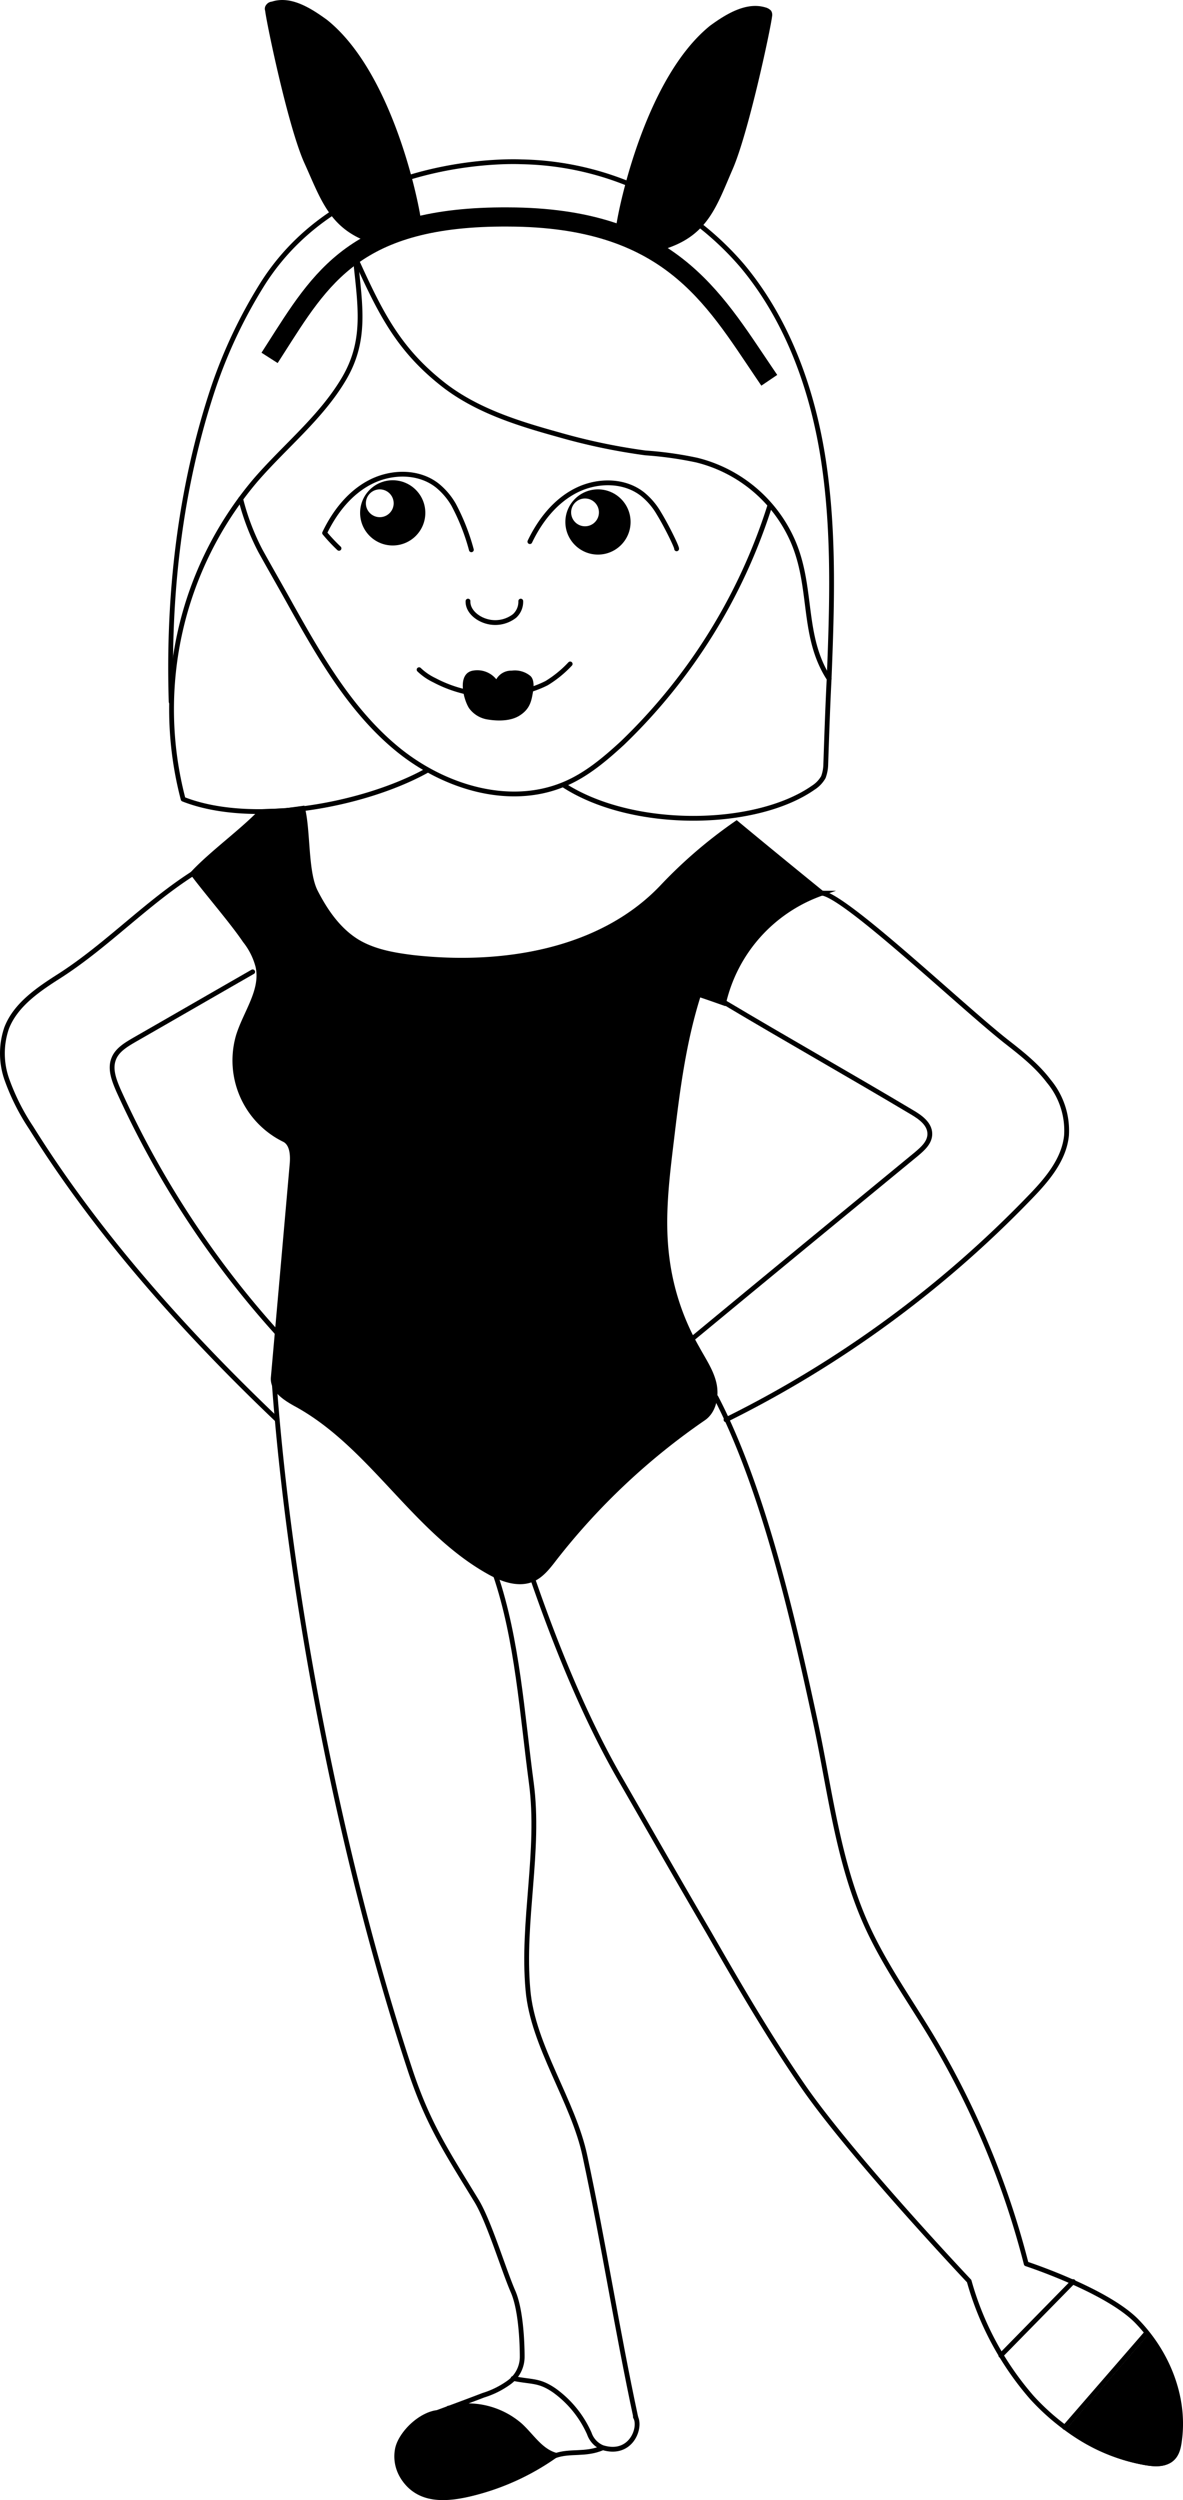 <svg id="9648a502-6b9f-4889-9ca2-a5aff18a5e42" data-name="Calque 1" xmlns="http://www.w3.org/2000/svg" width="246.68" height="521.3" viewBox="0 0 246.68 521.3"><defs><style>.c546db9e-e6f9-45de-9021-6b0c9ea94998{fill:#fff;}.\31 dd7e230-1cac-4d63-b278-e19f959971df,.\35 a504403-8226-4dff-8f7b-7dd1468b2c1d{fill:none;}.\31 dd7e230-1cac-4d63-b278-e19f959971df,.\35 a504403-8226-4dff-8f7b-7dd1468b2c1d,.ad59fcac-0e53-489f-8954-4eaab97f05ef{stroke:#000;}.\31 dd7e230-1cac-4d63-b278-e19f959971df{stroke-linecap:round;stroke-linejoin:round;}.\35 a504403-8226-4dff-8f7b-7dd1468b2c1d{stroke-linecap:square;stroke-width:4px;}.\35 a504403-8226-4dff-8f7b-7dd1468b2c1d,.ad59fcac-0e53-489f-8954-4eaab97f05ef{stroke-miterlimit:10;}</style></defs><title>girl</title><path class="c546db9e-e6f9-45de-9021-6b0c9ea94998" d="M834.6,627.7c-6.2-6.5-23.1-12-23.1-12a177.68,177.68,0,0,0-20.1-48c-4.5-7.4-9.5-14.5-13.1-22.4-6.1-13.4-7.7-28.4-10.8-42.8-4.2-19.3-9.8-44.2-18.4-62.9a229.71,229.71,0,0,0,63.1-46.2c3.6-3.7,7.2-7.9,7.7-13a16.09,16.09,0,0,0-3.7-11.3c-2.5-3.3-5.7-5.8-8.9-8.3-9.5-7.5-33.1-30-38.3-30.9h-.1c-5.9-4.8-11.9-9.7-17.8-14.6l-1.9-1.4c-11.7,1.3-25.1-.7-34.1-6.5v-.1c-9.2,3.8-19.8,1.9-28.6-3.1l-.1.2c-7.5,4.1-18.1,7.2-28.4,8.2l-1,.1-1.9.1a28.25,28.25,0,0,0,2.9-.2l2.6-.4-8.7.7h0c-3.9,4.1-10.3,8.7-14.2,12.9l.2-.1c-9.9,6.3-18.1,15.1-27.9,21.4-4.4,2.8-9.2,6-11.1,10.9a16.31,16.31,0,0,0,.1,10.9,46,46,0,0,0,5,9.9c13.9,22.3,32.3,42.8,51.3,60.9h0c3.9,43.5,14.1,94.2,27.5,134.9,3.8,11.7,7.7,17.5,14.1,28,2.6,4.3,5.6,14.3,7.6,18.9s1.9,13.7,1.9,13.7a6.59,6.59,0,0,1-2.7,5.2,18.24,18.24,0,0,1-5.4,2.7c-3.1,1.2-9.6,3.6-9.6,3.6-3.4.4-7.5,4.1-8.2,7.5a8.49,8.49,0,0,0,3.9,8.9c3.1,1.9,7.1,1.5,10.7.7a51.27,51.27,0,0,0,18.3-8.2l-.1.1c3.1-1.1,6.2-.1,9.8-1.6V654c5.8,1.8,8.1-3.9,7-6.2-3.9-18.2-6.7-36.3-10.6-54.5-2.4-11.5-10.9-23-11.9-34.7-1.3-14.4,2.6-28.9.7-43.2-1.9-14.1-2.9-29.8-7.5-43.2,2.5,1.2,5.2,1.8,7.7.8l.1-.1c4.8,13.9,10.9,29,18.3,41.8,6.1,10.6,12.2,21.3,18.4,31.9,6.3,11,12.7,22,19.9,32.4,10.4,14.9,34.4,40.3,34.4,40.3a62.46,62.46,0,0,0,13.1,24.3c6.3,6.9,14.6,12,23.8,13.6,1.7.3,3.7.4,5.1-.6s1.7-2.7,1.9-4.4C844.6,643.3,840.9,634.2,834.6,627.7ZM658.4,386.6c-1,11.7-2.1,23.4-3.1,35A194.72,194.72,0,0,1,622.2,371c-.9-2.1-1.8-4.4-1-6.5.7-1.9,2.6-3,4.3-4,8.2-4.7,16.5-9.5,24.7-14.2l1.1-1.1c1.1,5-2.6,9.6-4.1,14.5a18.39,18.39,0,0,0,9.4,21.5C658.5,382,658.6,384.6,658.4,386.6ZM742,422.7l-.2.1a50.47,50.47,0,0,1-5.2-16.8c-1.1-8.4,0-16.8,1-25.1,1.2-10.1,2.5-20.2,5.6-29.9,1.8.6,5.4,1.7,5.4,1.7,12.9,7.7,26.2,15.2,39.1,22.9,1.7,1,3.7,2.4,3.7,4.5,0,1.8-1.5,3.1-2.8,4.2C774,396.3,756.5,410.7,742,422.7Z" transform="translate(-597.51 -143.66)"/><path class="c546db9e-e6f9-45de-9021-6b0c9ea94998" d="M686.7,304.3c8.8,5,19.4,6.9,28.6,3.1v.1c14.4,9.3,40,8.9,52,.5a6.3,6.3,0,0,0,2.1-2.2,8.08,8.08,0,0,0,.5-2.7c.2-5.9.4-11.9.7-17.8.6-15,1.1-30.1-1.1-45s-7.4-29.6-17-41.1a62.07,62.07,0,0,0-46.1-21.7s-36.5-2-53.9,25.4a102.72,102.72,0,0,0-10.3,21.7c-7,21-9.5,43.4-8.8,65.5l.1,2.4a77.15,77.15,0,0,0,2.4,17.9c14.2,5.6,37.4,1.4,50.7-5.9" transform="translate(-597.51 -143.66)"/><path class="1dd7e230-1cac-4d63-b278-e19f959971df" d="M671.6,197.4c1,10,2.4,17.2-2.4,25.3s-12.4,14.1-18.5,21.2a73.89,73.89,0,0,0-15,66.4c14.2,5.6,37.4,1.4,50.7-5.9" transform="translate(-597.51 -143.66)"/><path class="1dd7e230-1cac-4d63-b278-e19f959971df" d="M715.1,307.4c14.4,9.3,40,8.9,52,.5a6.3,6.3,0,0,0,2.1-2.2,8.08,8.08,0,0,0,.5-2.7c.2-5.9.4-11.9.7-17.8.6-15,1.1-30.1-1.1-45s-7.4-29.6-17-41.1a62.07,62.07,0,0,0-46.1-21.7s-36.5-2-53.9,25.4A102.72,102.72,0,0,0,642,224.5c-7,21-9.5,43.4-8.8,65.5" transform="translate(-597.51 -143.66)"/><path class="1dd7e230-1cac-4d63-b278-e19f959971df" d="M671.6,197.4c5.2,11.4,8.9,19.2,18.8,26.8,6.9,5.2,15.3,7.8,23.6,10.1a126.66,126.66,0,0,0,18.1,3.8,76.54,76.54,0,0,1,10.7,1.5,29.62,29.62,0,0,1,20,16.8c4.3,9.8,1.8,19.9,7.6,28.8" transform="translate(-597.51 -143.66)"/><path class="1dd7e230-1cac-4d63-b278-e19f959971df" d="M647.7,247.7a48.91,48.91,0,0,0,4.1,10.8c2.1,3.8,4.3,7.6,6.4,11.4,6.1,10.9,12.5,22,22.1,29.9s23.3,12.2,34.8,7.4c4.6-1.9,8.5-5.2,12.2-8.6A118,118,0,0,0,758,249.2" transform="translate(-597.51 -143.66)"/><path class="5a504403-8226-4dff-8f7b-7dd1468b2c1d" d="M654.8,216.6c9.6-15,16.8-27.9,48.7-27.7,33.4.1,42.6,16.6,53.3,32.4" transform="translate(-597.51 -143.66)"/><path class="1dd7e230-1cac-4d63-b278-e19f959971df" d="M668.2,258a37.26,37.26,0,0,1-3-3.2c2.1-4.4,5.3-8.5,9.7-10.7s10-2.2,13.8.8a14.47,14.47,0,0,1,3.4,4,44.22,44.22,0,0,1,3.7,9.4" transform="translate(-597.51 -143.66)"/><path d="M726,190.8c.6-4.4,6.2-31,19.6-41.8,3.3-2.4,7.5-5,11.5-3.8a2.4,2.4,0,0,1,1.2.7,1.64,1.64,0,0,1,.2,1.2c-.3,2.6-4.9,24.2-8.2,31.8s-5.1,13.6-13.6,16.5Z" transform="translate(-597.51 -143.66)"/><path d="M674.6,194.2c-8.4-2.9-10.2-9-13.6-16.5s-7.9-29.2-8.2-31.8a1.28,1.28,0,0,1,.2-1.2,1.64,1.64,0,0,1,1.2-.7c4-1.3,8.2,1.4,11.5,3.8,13.5,10.8,19,37.3,19.6,41.8Z" transform="translate(-597.51 -143.66)"/><circle cx="81.89" cy="106.94" r="6.8"/><circle class="c546db9e-e6f9-45de-9021-6b0c9ea94998" cx="79.19" cy="104.94" r="2.9"/><path class="1dd7e230-1cac-4d63-b278-e19f959971df" d="M708,256.6c2.1-4.4,5.3-8.5,9.7-10.7s10-2.2,13.8.8a14.47,14.47,0,0,1,3.4,4c1.6,2.6,3.8,7.1,3.7,7.4" transform="translate(-597.51 -143.66)"/><circle cx="124.69" cy="108.84" r="6.8"/><circle class="c546db9e-e6f9-45de-9021-6b0c9ea94998" cx="121.99" cy="106.84" r="2.9"/><path class="1dd7e230-1cac-4d63-b278-e19f959971df" d="M695.1,269c-.1,2.1,2.1,4,4.7,4.4a6.57,6.57,0,0,0,5-1.3,4,4,0,0,0,1.3-3.1" transform="translate(-597.51 -143.66)"/><path class="1dd7e230-1cac-4d63-b278-e19f959971df" d="M684.9,283.3a12.13,12.13,0,0,0,3.2,2.2,26.5,26.5,0,0,0,19.9,2,21.3,21.3,0,0,0,3.5-1.4,23.22,23.22,0,0,0,4.9-4" transform="translate(-597.51 -143.66)"/><path class="ad59fcac-0e53-489f-8954-4eaab97f05ef" d="M660.6,312.2c1.2,4.7.6,13.3,2.7,17.4s4.8,8,8.7,10.4c3.5,2.1,7.6,2.8,11.6,3.3,18.6,2.1,39.3-1.2,52.1-14.8a97.52,97.52,0,0,1,15.4-13.2c5.9,4.9,11.9,9.8,17.8,14.6a31.83,31.83,0,0,0-20.5,22.9c-1.7-.6-3.4-1.2-5.2-1.8-3.1,9.7-4.4,19.8-5.6,29.9-1,8.3-2.1,16.7-1,25.1a50.42,50.42,0,0,0,6.3,18.8c1.3,2.4,2.9,4.7,3.5,7.3s0,5.8-2.2,7.3a139.56,139.56,0,0,0-31.1,29.3c-1.3,1.7-2.7,3.5-4.6,4.3-2.9,1.2-6.3,0-9.1-1.6-15.5-8.7-24.4-26.2-39.9-34.8-2.4-1.3-5.3-3.1-5-5.8,1.3-14.7,2.6-29.4,3.9-44.2.2-2,.1-4.6-1.8-5.4a18.39,18.39,0,0,1-9.4-21.5c1.5-4.9,5.2-9.5,4.1-14.5a14.46,14.46,0,0,0-2.7-5.4c-2.7-4-8-10.1-10.9-14,3.9-4.2,10.3-8.8,14.2-12.9l5.1-.2Z" transform="translate(-597.51 -143.66)"/><path class="1dd7e230-1cac-4d63-b278-e19f959971df" d="M637.9,325.7c-9.9,6.3-18.1,15.1-27.9,21.4-4.4,2.8-9.2,6-11.1,10.9a16.31,16.31,0,0,0,.1,10.9,46,46,0,0,0,5,9.9c13.9,22.3,32.3,42.8,51.3,60.9" transform="translate(-597.51 -143.66)"/><path class="1dd7e230-1cac-4d63-b278-e19f959971df" d="M650.2,346.3c-8.2,4.7-16.5,9.5-24.7,14.2-1.7,1-3.6,2.1-4.3,4-.8,2.1.1,4.4,1,6.5a195.61,195.61,0,0,0,33.2,50.7" transform="translate(-597.51 -143.66)"/><path class="1dd7e230-1cac-4d63-b278-e19f959971df" d="M748.6,352.7c12.9,7.7,26.2,15.2,39.1,22.9,1.7,1,3.7,2.4,3.7,4.5,0,1.8-1.5,3.1-2.8,4.2-14.6,12-32.1,26.4-46.6,38.4" transform="translate(-597.51 -143.66)"/><path class="1dd7e230-1cac-4d63-b278-e19f959971df" d="M769,329.9c5.2.9,28.8,23.4,38.3,30.9,3.2,2.5,6.4,5,8.9,8.3a16.09,16.09,0,0,1,3.7,11.3c-.5,5.1-4.1,9.3-7.7,13a229,229,0,0,1-63.3,46.3" transform="translate(-597.51 -143.66)"/><path class="1dd7e230-1cac-4d63-b278-e19f959971df" d="M700.8,472c4.6,13.5,5.6,29.2,7.5,43.4s-2,28.8-.7,43.2c1,11.7,9.5,23.2,11.9,34.7,3.9,18.2,6.7,36.3,10.6,54.5" transform="translate(-597.51 -143.66)"/><path class="1dd7e230-1cac-4d63-b278-e19f959971df" d="M708.6,472.9c4.8,13.9,10.9,29,18.3,41.8,6.1,10.6,12.2,21.3,18.4,31.9,6.3,11,12.7,22,19.9,32.4,10.4,14.9,34.4,40.3,34.4,40.3a62.46,62.46,0,0,0,13.1,24.3c6.3,6.9,14.6,12,23.8,13.6,1.7.3,3.7.4,5.1-.6s1.7-2.7,1.9-4.4c1.1-8.9-2.6-18-8.9-24.5s-23.1-12-23.1-12a177.68,177.68,0,0,0-20.1-48c-4.5-7.4-9.5-14.5-13.1-22.4-6.1-13.4-7.7-28.4-10.8-42.8C763,481.6,756.7,454,746.8,435" transform="translate(-597.51 -143.66)"/><path class="1dd7e230-1cac-4d63-b278-e19f959971df" d="M806.2,634.8l15.1-15.4" transform="translate(-597.51 -143.66)"/><path class="1dd7e230-1cac-4d63-b278-e19f959971df" d="M819.5,649.8c6.5-7.5,10.6-12.2,17.1-19.7" transform="translate(-597.51 -143.66)"/><path d="M819.6,650.4c6.5-7.5,10.6-12.2,17.1-19.7,4.9,6.2,7.6,14.2,6.7,22-.2,1.6-.6,3.4-1.9,4.4s-3.3.9-5.1.6a38.41,38.41,0,0,1-16.8-7.3" transform="translate(-597.51 -143.66)"/><path class="1dd7e230-1cac-4d63-b278-e19f959971df" d="M704.5,639.6c4,.8,5.4.3,8.6,2.5a22.1,22.1,0,0,1,7.3,9,4.86,4.86,0,0,0,2.7,2.9c6,1.9,8.2-4.2,6.9-6.4" transform="translate(-597.51 -143.66)"/><path class="1dd7e230-1cac-4d63-b278-e19f959971df" d="M654.6,430.7c3.2,45.4,13.9,100.4,28.2,143.9,3.8,11.7,7.7,17.5,14.1,28,2.6,4.3,5.6,14.3,7.6,18.9s1.9,13.7,1.9,13.7a6.59,6.59,0,0,1-2.7,5.2,18.24,18.24,0,0,1-5.4,2.7c-3.1,1.2-9.6,3.6-9.6,3.6-3.4.4-7.5,4.1-8.2,7.5a8.49,8.49,0,0,0,3.9,8.9c3.1,1.9,7.1,1.5,10.7.7a51.27,51.27,0,0,0,18.3-8.2c-3.2-.9-5-4-7.4-6.2a16.67,16.67,0,0,0-15-3.6" transform="translate(-597.51 -143.66)"/><path d="M688.1,646.7c-3.4.4-7.5,4.1-8.2,7.5a8.49,8.49,0,0,0,3.9,8.9c3.1,1.9,7.1,1.5,10.7.7a51.27,51.27,0,0,0,18.3-8.2c-3.2-.9-5-4-7.4-6.2a16.67,16.67,0,0,0-15-3.6Z" transform="translate(-597.51 -143.66)"/><path class="1dd7e230-1cac-4d63-b278-e19f959971df" d="M713.3,655.7c3.1-1.1,6.2-.1,9.8-1.6" transform="translate(-597.51 -143.66)"/><path d="M696.1,283.5a5.1,5.1,0,0,1,4.9,1.8,3.55,3.55,0,0,1,3.2-1.8,5.08,5.08,0,0,1,3.9,1.1c.9.8.7,2.6.5,3.6-.3,1.8-.7,3.4-2.8,4.7-1.6,1-4,1.2-6.5.8a5.88,5.88,0,0,1-4-2.4C694.1,289.4,692.8,284.1,696.1,283.5Z" transform="translate(-597.51 -143.66)"/></svg>